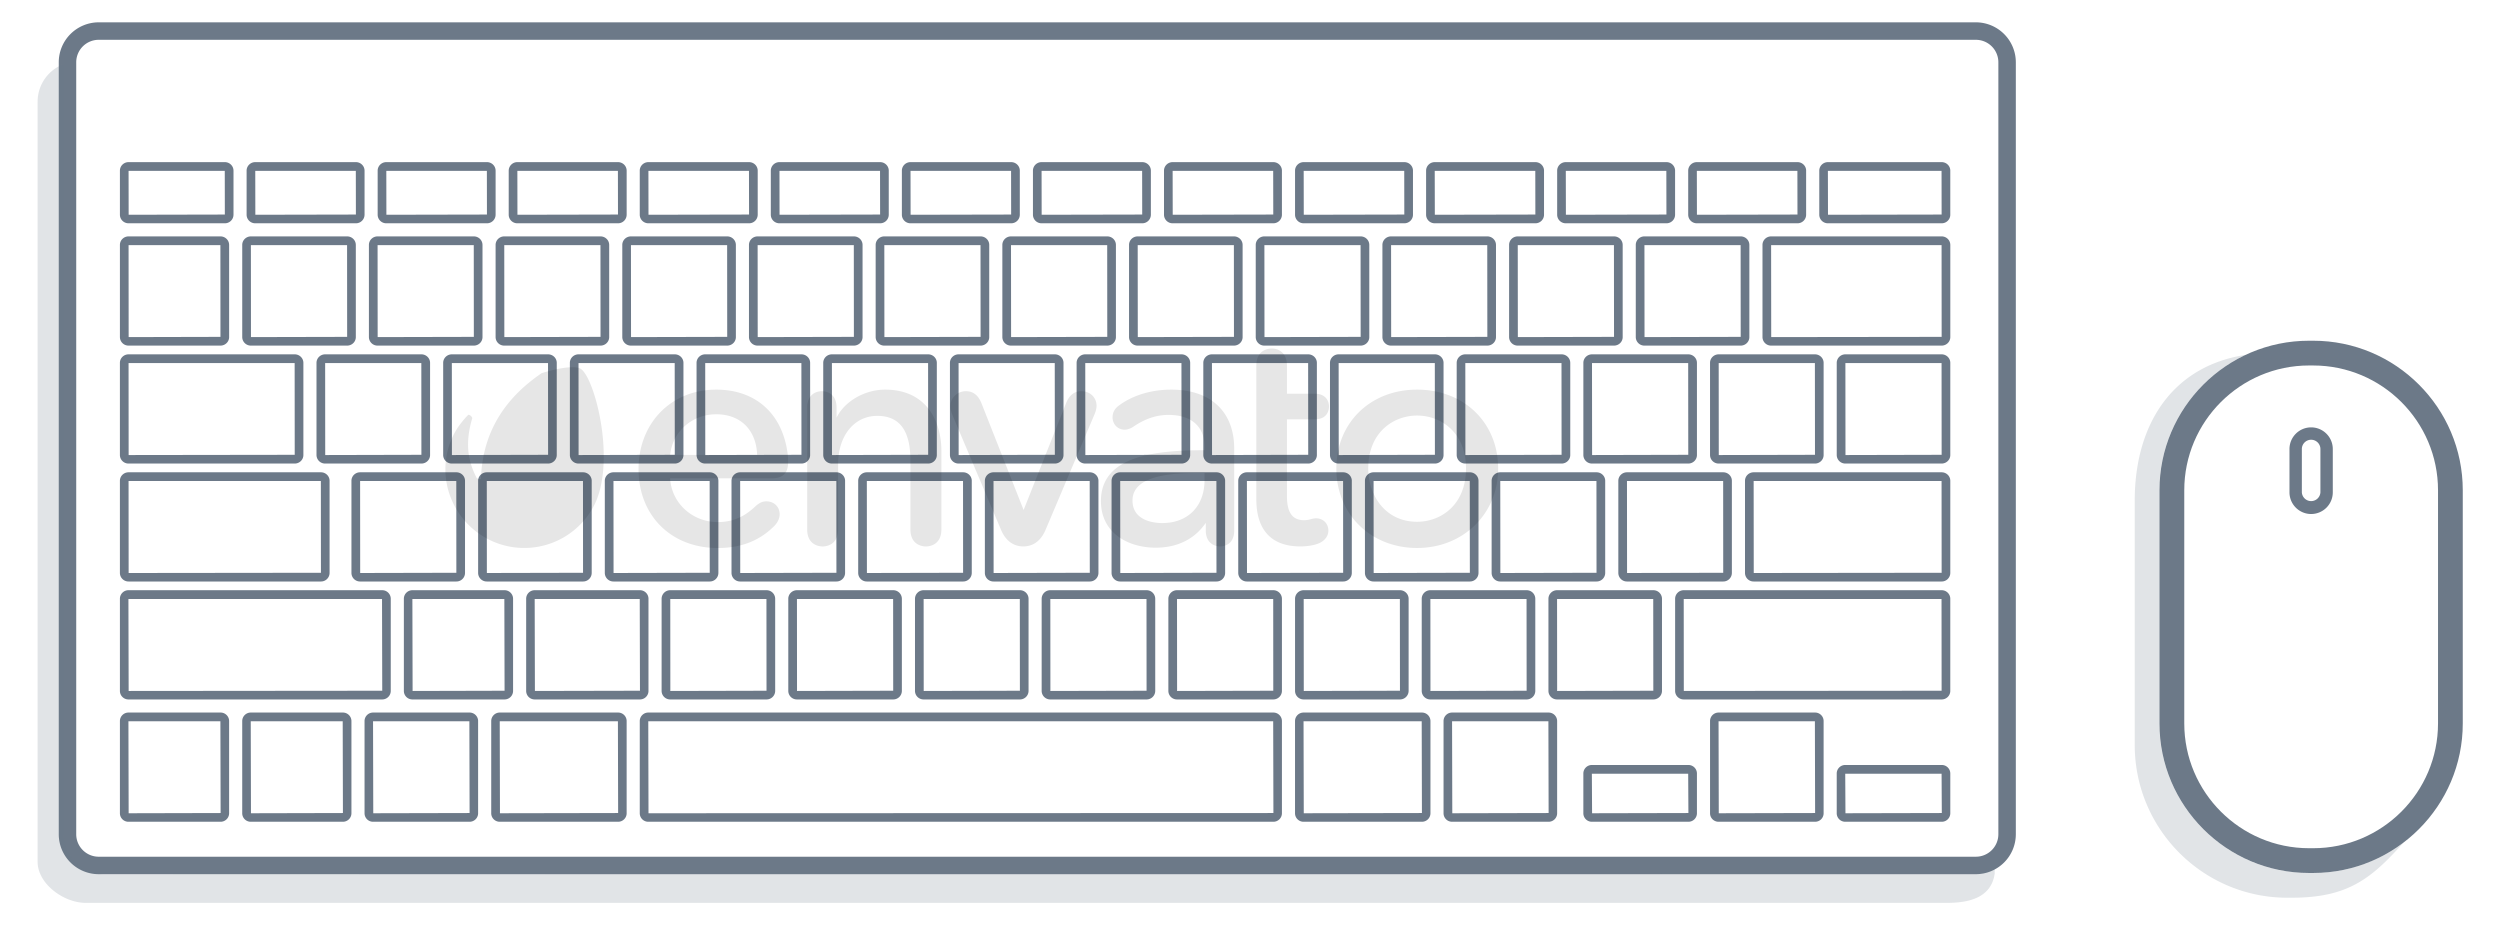 <svg xmlns="http://www.w3.org/2000/svg" width="235" height="87"><path fill="#6C7988" d="M217.439 82.061h-.388c-7.752 0-14.061-6.307-14.061-14.059V46.088c0-7.752 6.309-14.06 14.061-14.06h.388c7.754 0 14.061 6.307 14.061 14.06v21.914c0 7.752-6.307 14.059-14.061 14.059zm-.386-47.706c-6.469 0-11.732 5.263-11.732 11.732v21.914c0 6.47 5.265 11.731 11.732 11.731h.389c6.47 0 11.732-5.263 11.732-11.731V46.088c0-6.47-5.264-11.732-11.732-11.732l-.389-.001z"/><path fill="#6C7988" d="M217.246 48.318a2.039 2.039 0 01-2.035-2.037v-4.072c0-1.123.913-2.036 2.035-2.036 1.123 0 2.036.913 2.036 2.036v4.072a2.039 2.039 0 01-2.036 2.037zm0-6.982a.874.874 0 00-.872.873v4.072a.874.874 0 001.745 0v-4.072a.873.873 0 00-.873-.873z"/><path fill="#6C7988" d="M217.439 82.061h-.388c-7.752 0-14.061-6.307-14.061-14.059V46.088c0-5.623 3.319-10.483 8.1-12.729-6.893 1.055-10.426 6.523-10.426 13.709v22.957c0 7.933 6.431 14.363 14.362 14.363h.363c5.219 0 7.445-1.699 10.558-5.203a13.985 13.985 0 01-8.508 2.876z" opacity=".2"/><path fill="#6C7988" d="M189.488 5.854v72.565a3.76 3.76 0 01-3.756 3.755H9.277a3.758 3.758 0 01-3.754-3.755V5.854a3.76 3.76 0 013.754-3.755h176.458a3.76 3.76 0 013.753 3.755zM7.165 78.419c0 1.165.947 2.112 2.112 2.112h176.458a2.114 2.114 0 002.111-2.112V5.854a2.114 2.114 0 00-2.111-2.112H9.277a2.114 2.114 0 00-2.112 2.112v72.565z"/><path fill="#6C7988" d="M120.501 67.781v8.664a.801.801 0 01-.801.801H60.938a.8.8 0 01-.8-.801v-8.664c0-.441.359-.801.8-.801H119.7c.443 0 .801.36.801.801zm-59.563.021l.021 8.644 58.742-.021-.021-8.623H60.938zm-39.401-.021v8.664a.802.802 0 01-.8.801h-8.665a.8.8 0 01-.8-.801v-8.664c0-.441.359-.801.8-.801h8.665c.441 0 .8.36.8.801zm-9.465.021l.021 8.644 8.645-.021-.021-8.623h-8.645zm24.659-11.52v8.667a.802.802 0 01-.801.799H12.072a.8.8 0 01-.8-.799v-8.667c0-.44.359-.802.8-.802H35.93c.442 0 .801.362.801.802zm-24.659.023l.021 8.646 23.838-.022-.021-8.623H12.072v-.001zm20.963 11.476v8.664a.802.802 0 01-.8.801H23.57a.8.8 0 01-.801-.801v-8.664c0-.441.359-.801.801-.801h8.665c.441 0 .8.36.8.801zm-9.465.021l.021 8.644 8.644-.021-.021-8.623H23.57zm24.659-11.52v8.667a.801.801 0 01-.8.799h-8.665a.8.8 0 01-.801-.799v-8.667c0-.44.359-.802.801-.802h8.665c.441 0 .8.362.8.802zm-9.465.023l.021 8.646 8.645-.022-.021-8.623h-8.645v-.001zm34.103-.023v8.667a.808.808 0 01-.814.799h-9.048a.806.806 0 01-.814-.799v-8.667a.81.81 0 01.814-.802h9.048a.81.81 0 01.814.802zm-9.862.023l.007 8.646 9.041-.022-.007-8.623h-9.041v-.001zm21.77-.023v8.667a.808.808 0 01-.814.799h-9.048a.806.806 0 01-.814-.799v-8.667c0-.44.366-.802.814-.802h9.048a.81.81 0 01.814.802zm-9.862.023l.007 8.646 9.041-.022-.007-8.623h-9.041v-.001zm21.771-.023v8.667a.808.808 0 01-.814.799h-9.048a.806.806 0 01-.813-.799v-8.667a.81.81 0 01.813-.802h9.048a.81.81 0 01.814.802zm-9.863.023l.008 8.646 9.041-.022-.007-8.623h-9.042v-.001zm21.771-.023v8.667a.808.808 0 01-.814.799H98.73a.806.806 0 01-.814-.799v-8.667a.81.81 0 01.814-.802h9.048a.81.81 0 01.814.802zm-9.862.023l.007 8.646 9.041-.022-.007-8.623H98.73v-.001zm21.771-.023v8.667a.809.809 0 01-.813.799h-9.048a.806.806 0 01-.814-.799v-8.667a.81.81 0 01.814-.802h9.048a.81.81 0 01.813.802zm-9.862.023l.008 8.646 9.041-.022-.006-8.623h-9.043v-.001zm21.771-.023v8.667a.81.81 0 01-.814.799h-9.049a.807.807 0 01-.813-.799v-8.667a.81.81 0 01.813-.802h9.049c.448 0 .814.362.814.802zm-9.863.023l.008 8.646 9.041-.022-.008-8.623h-9.041v-.001zm21.771-.023v8.667a.808.808 0 01-.814.799h-9.049a.806.806 0 01-.813-.799v-8.667c0-.44.363-.802.813-.802h9.049a.81.81 0 01.814.802zm-9.863.023l.008 8.646 9.041-.022-.008-8.623h-9.041v-.001zm21.772-.023v8.667a.808.808 0 01-.813.799h-9.048a.806.806 0 01-.813-.799v-8.667a.81.81 0 01.813-.802h9.048a.81.81 0 01.813.802zm-9.863.023l.008 8.646 9.04-.022-.008-8.623h-9.04v-.001zm-66.926-11.11v8.664a.81.81 0 01-.814.802h-9.048a.808.808 0 01-.814-.802v-8.664c0-.441.365-.799.814-.799h9.048c.448 0 .814.358.814.799zm-9.863.022l.007 8.645 9.042-.021-.007-8.624h-9.042zm21.771-.022v8.664a.809.809 0 01-.814.802h-9.048a.808.808 0 01-.814-.802v-8.664c0-.441.365-.799.814-.799h9.048c.448 0 .814.358.814.799zm-9.863.022l.007 8.645 9.042-.021-.007-8.624h-9.042zm21.771-.022v8.664a.81.81 0 01-.814.802h-9.049a.808.808 0 01-.814-.802v-8.664c0-.441.366-.799.814-.799h9.049c.449 0 .814.358.814.799zm-9.862.022l.008 8.645 9.041-.021-.008-8.624h-9.041zm21.771-.022v8.664a.81.81 0 01-.814.802H105.3a.808.808 0 01-.813-.802v-8.664c0-.441.365-.799.813-.799h9.049c.448 0 .814.358.814.799zm-9.863.022l.008 8.645 9.041-.021-.007-8.624H105.3zm21.77-.022v8.664a.808.808 0 01-.813.802h-9.048a.808.808 0 01-.814-.802v-8.664c0-.441.365-.799.814-.799h9.048c.449 0 .813.358.813.799zm-9.861.022l.008 8.645 9.04-.021-.007-8.624h-9.041zm21.77-.022v8.664a.809.809 0 01-.813.802h-9.049a.807.807 0 01-.813-.802v-8.664c0-.441.364-.799.813-.799h9.049c.447 0 .813.358.813.799zm-9.862.022l.008 8.645 9.041-.021-.008-8.624h-9.041zm21.772-.022v8.664a.809.809 0 01-.814.802h-9.049a.808.808 0 01-.813-.802v-8.664c0-.441.364-.799.813-.799h9.049c.448 0 .814.358.814.799zm-9.864.022l.008 8.645 9.04-.021-.007-8.624h-9.041zm21.771-.022v8.664a.808.808 0 01-.813.802h-9.047a.807.807 0 01-.813-.802v-8.664c0-.441.364-.799.813-.799h9.047c.449 0 .813.358.813.799zm-9.86.022l.008 8.645 9.039-.021-.006-8.624h-9.041zm30.392-.022v8.664a.809.809 0 01-.814.802h-17.671a.808.808 0 01-.813-.802v-8.664c0-.441.365-.799.813-.799h17.671c.449 0 .814.358.814.799zm-18.485.022l.009 8.645 17.662-.021-.007-8.624h-17.664zM99.969 34.108v8.666c0 .441-.365.8-.813.8h-9.049a.808.808 0 01-.813-.8v-8.666c0-.441.365-.8.813-.8h9.049c.448 0 .813.359.813.8zm-9.863.021l.007 8.645 9.042-.022-.008-8.623h-9.041zm21.771-.021v8.666c0 .441-.365.8-.814.8h-9.048a.808.808 0 01-.813-.8v-8.666c0-.441.365-.8.813-.8h9.048c.449 0 .814.359.814.8zm-9.862.021l.008 8.645 9.04-.022-.007-8.623h-9.041zm21.771-.021v8.666c0 .441-.365.8-.813.8h-9.049a.808.808 0 01-.813-.8v-8.666c0-.441.365-.8.813-.8h9.049c.448 0 .813.359.813.8zm-9.863.021l.008 8.645 9.042-.022-.008-8.623h-9.042zm21.77-.021v8.666c0 .441-.364.8-.813.8h-9.049a.808.808 0 01-.813-.8v-8.666c0-.441.364-.8.813-.8h9.049c.449 0 .813.359.813.8zm-9.861.021l.008 8.645 9.041-.022-.008-8.623h-9.041zm21.772-.021v8.666c0 .441-.364.8-.813.8h-9.049a.808.808 0 01-.813-.8v-8.666c0-.441.364-.8.813-.8h9.049c.447 0 .813.359.813.8zm-9.864.021l.008 8.645 9.041-.022-.008-8.623h-9.041zm21.772-.021v8.666c0 .441-.365.8-.813.8h-9.05a.808.808 0 01-.813-.8v-8.666c0-.441.364-.8.813-.8h9.05c.447 0 .813.359.813.8zm-9.864.021l.009 8.645 9.04-.022-.008-8.623h-9.041zm21.772-.021v8.666c0 .441-.365.8-.813.8h-9.051a.808.808 0 01-.813-.8v-8.666c0-.441.365-.8.813-.8h9.051c.448 0 .813.359.813.8zm-9.863.021l.008 8.645 9.043-.022-.008-8.623h-9.043zm21.771-.021v8.666c0 .441-.365.8-.814.8h-9.047a.808.808 0 01-.814-.8v-8.666c0-.441.365-.8.814-.8h9.047c.449 0 .814.359.814.8zm-9.861.021l.008 8.645 9.039-.022-.007-8.623h-9.04zm-133.04-.021v8.666c0 .441-.365.8-.814.8h-9.048a.808.808 0 01-.814-.8v-8.666c0-.441.365-.8.814-.8h9.048c.449 0 .814.359.814.8zm-9.863.021l.007 8.645 9.041-.022-.007-8.623h-9.041zm-2.046-.021v8.666c0 .441-.365.8-.814.8H12.085a.808.808 0 01-.814-.8v-8.666c0-.441.365-.8.814-.8h15.619c.449 0 .814.359.814.8zm-16.433.021l.007 8.645 15.612-.022-.007-8.623H12.085zm18.896 11.066v8.664a.809.809 0 01-.813.802H12.085a.808.808 0 01-.814-.802v-8.664c0-.441.365-.799.814-.799h18.083c.449 0 .813.358.813.799zm-18.896.022l.007 8.645 18.076-.021-.007-8.624H12.085zm40.25-11.109v8.666c0 .441-.365.8-.814.8h-9.048a.808.808 0 01-.814-.8v-8.666c0-.441.365-.8.814-.8h9.048c.449 0 .814.359.814.8zm-9.862.021l.007 8.645 9.041-.022-.007-8.623h-9.041zm21.771-.021v8.666c0 .441-.366.8-.814.8h-9.048a.808.808 0 01-.814-.8v-8.666c0-.441.365-.8.814-.8h9.048c.448 0 .814.359.814.8zm-9.863.021l.007 8.645 9.042-.022-.008-8.623h-9.041zM43.712 45.195v8.664a.81.81 0 01-.815.802H33.85a.808.808 0 01-.814-.802v-8.664c0-.441.365-.799.814-.799h9.047c.449 0 .815.358.815.799zm-9.862.022l.007 8.645 9.041-.021-.006-8.624H33.85zm21.77-.022v8.664a.809.809 0 01-.814.802h-9.047a.809.809 0 01-.815-.802v-8.664c0-.441.366-.799.815-.799h9.047c.449 0 .814.358.814.799zm-9.862.022l.007 8.645 9.041-.021-.006-8.624h-9.042zm21.77-.022v8.664a.809.809 0 01-.813.802h-9.049a.808.808 0 01-.814-.802v-8.664c0-.441.366-.799.814-.799h9.049c.449 0 .813.358.813.799zm-9.862.022l.008 8.645 9.041-.021-.007-8.624h-9.042zm18.486-11.109v8.666c0 .441-.366.8-.815.8H66.29a.808.808 0 01-.814-.8v-8.666c0-.441.365-.8.814-.8h9.047c.45 0 .815.359.815.8zm-9.862.021l.006 8.645 9.041-.022-.007-8.623h-9.04zm21.771-.021v8.666c0 .441-.365.8-.814.8h-9.048a.809.809 0 01-.815-.8v-8.666c0-.441.366-.8.815-.8h9.048c.448 0 .814.359.814.8zm-9.862.021l.007 8.645 9.041-.022-.007-8.623h-9.041zm2.881-11.108v8.666c0 .441-.366.8-.815.8h-9.048a.808.808 0 01-.814-.8v-8.666c0-.441.365-.8.814-.8h9.048c.449 0 .815.359.815.8zm-9.863.021l.007 8.645 9.041-.021-.007-8.624h-9.041zm21.771-.021v8.666c0 .441-.365.8-.814.8h-9.048a.808.808 0 01-.814-.8v-8.666c0-.441.365-.8.814-.8h9.048c.45 0 .814.359.814.8zm-9.862.021l.007 8.645 9.042-.021-.007-8.624h-9.042zm21.77-.021v8.666c0 .441-.365.8-.814.8h-9.048a.808.808 0 01-.813-.8v-8.666c0-.441.365-.8.813-.8h9.048c.449 0 .814.359.814.8zm-9.862.021l.008 8.645 9.041-.021-.007-8.624h-9.042zm21.771-.021v8.666c0 .441-.366.8-.814.8h-9.048a.807.807 0 01-.813-.8v-8.666c0-.441.365-.8.813-.8h9.048c.448 0 .814.359.814.8zm-9.862.021l.008 8.645 9.04-.021-.007-8.624h-9.041zm21.77-.021v8.666c0 .441-.365.8-.814.8h-9.047a.807.807 0 01-.813-.8v-8.666c0-.441.364-.8.813-.8h9.047c.451 0 .814.359.814.8zm-9.861.021l.008 8.645 9.041-.021-.008-8.624h-9.041zm21.77-.021v8.666c0 .441-.365.8-.813.8h-9.049a.808.808 0 01-.813-.8v-8.666c0-.441.365-.8.813-.8h9.049c.448 0 .813.359.813.8zm-9.862.021l.008 8.645 9.041-.021-.008-8.624h-9.041zm21.771-.021v8.666c0 .441-.366.8-.814.8h-9.049a.808.808 0 01-.813-.8v-8.666c0-.441.363-.8.813-.8h9.049c.448 0 .814.359.814.8zm-9.863.021l.008 8.645 9.041-.021-.008-8.624h-9.041zm21.771-.021v8.666c0 .441-.365.8-.814.8h-9.049a.808.808 0 01-.813-.8v-8.666c0-.441.364-.8.813-.8h9.049c.449 0 .814.359.814.8zm-9.863.021l.008 8.645 9.041-.021-.007-8.624h-9.042zm28.752-.021v8.666c0 .441-.365.8-.814.8h-16.027a.808.808 0 01-.813-.8v-8.666c0-.441.365-.8.813-.8h16.027c.449 0 .814.359.814.8zm-16.844.021l.009 8.645 16.021-.021-.007-8.624h-16.023zm-144.947-.021v8.666c0 .441-.365.8-.814.8h-8.637a.808.808 0 01-.814-.8v-8.666c0-.441.365-.8.814-.8h8.637c.449 0 .814.359.814.8zm-9.452.021l.007 8.645 8.63-.021-.006-8.624h-8.631zm21.361-.021v8.666c0 .441-.365.8-.814.8h-9.048a.808.808 0 01-.814-.8v-8.666c0-.441.366-.8.814-.8h9.048c.449 0 .814.359.814.8zm-9.863.021l.007 8.645 9.041-.021-.007-8.624h-9.041zm21.771-.021v8.666c0 .441-.365.8-.814.8h-9.048a.808.808 0 01-.814-.8v-8.666c0-.441.365-.8.814-.8h9.048c.449 0 .814.359.814.8zm-9.862.021l.007 8.645 9.041-.021-.007-8.624h-9.041zm21.771-.021v8.666c0 .441-.365.8-.814.8H47.4a.808.808 0 01-.814-.8v-8.666c0-.441.365-.8.814-.8h9.048c.449 0 .815.359.815.8zm-9.863.021l.007 8.645 9.042-.021-.007-8.624H47.4zm21.771-.021v8.666c0 .441-.366.8-.814.8h-9.048a.808.808 0 01-.814-.8v-8.666c0-.441.365-.8.814-.8h9.048c.449 0 .814.359.814.8zm-9.862.021l.007 8.645 9.041-.021-.007-8.624h-9.041zm-37.361-7.001v4.147a.808.808 0 01-.814.801h-9.048a.808.808 0 01-.814-.801v-4.147c0-.441.365-.801.814-.801h9.048c.449 0 .814.359.814.801zm-9.863.021l.007 4.126 9.042-.02-.007-4.106h-9.042zm22.182-.021v4.147a.808.808 0 01-.814.801h-9.458a.808.808 0 01-.814-.801v-4.147c0-.441.365-.801.814-.801h9.458c.449 0 .814.359.814.801zm-10.273.021l.007 4.126 9.452-.02-.007-4.106h-9.452zm22.592-.021v4.147a.808.808 0 01-.814.801h-9.458a.808.808 0 01-.814-.801v-4.147c0-.441.365-.801.814-.801h9.458c.449 0 .814.359.814.801zm-10.273.021l.007 4.126 9.452-.02-.007-4.106h-9.452zm22.592-.021v4.147a.808.808 0 01-.814.801h-9.458a.808.808 0 01-.814-.801v-4.147a.81.81 0 01.814-.801h9.458c.449 0 .814.359.814.801zm-10.273.021l.007 4.126 9.451-.02-.007-4.106h-9.451zm22.592-.021v4.147a.808.808 0 01-.814.801h-9.459a.808.808 0 01-.814-.801v-4.147c0-.441.365-.801.814-.801h9.459c.449 0 .814.359.814.801zm-10.273.021l.007 4.126 9.452-.02-.007-4.106h-9.452zm22.592-.021v4.147a.808.808 0 01-.814.801H73.27a.808.808 0 01-.814-.801v-4.147a.81.81 0 01.814-.801h9.459c.449 0 .814.359.814.801zm-10.272.021l.007 4.126 9.452-.02-.007-4.106h-9.452zm22.591-.021v4.147a.808.808 0 01-.814.801h-9.459a.807.807 0 01-.813-.801v-4.147c0-.441.365-.801.813-.801h9.459c.45 0 .814.359.814.801zm-10.273.021l.008 4.126 9.451-.02-.007-4.106h-9.452zm22.593-.021v4.147a.808.808 0 01-.813.801H97.91a.807.807 0 01-.813-.801v-4.147c0-.441.365-.801.813-.801h9.459c.447 0 .813.359.813.801zm-10.273.021l.007 4.126 9.452-.02-.007-4.106h-9.452zm22.592-.021v4.147a.809.809 0 01-.813.801h-9.459a.807.807 0 01-.813-.801v-4.147c0-.441.365-.801.813-.801h9.459c.447 0 .813.359.813.801zm-10.273.021l.008 4.126 9.452-.02-.008-4.106h-9.452zm22.592-.021v4.147a.808.808 0 01-.814.801h-9.459a.808.808 0 01-.813-.801v-4.147c0-.441.365-.801.813-.801h9.459c.449 0 .814.359.814.801zm-10.273.021l.008 4.126 9.451-.02-.007-4.106h-9.452zm22.592-.021v4.147a.808.808 0 01-.813.801h-9.46a.808.808 0 01-.813-.801v-4.147c0-.441.365-.801.813-.801h9.46c.447 0 .813.359.813.801zm-10.274.021l.009 4.126 9.451-.02-.007-4.106h-9.453zm22.593-.021v4.147a.808.808 0 01-.813.801h-9.459a.807.807 0 01-.813-.801v-4.147c0-.441.363-.801.813-.801h9.459c.448 0 .813.359.813.801zm-10.272.021l.008 4.126 9.451-.02-.008-4.106h-9.451zm22.591-.021v4.147a.808.808 0 01-.814.801h-9.459a.808.808 0 01-.813-.801v-4.147c0-.441.363-.801.813-.801h9.459c.449 0 .814.359.814.801zm-10.273.021l.008 4.126 9.451-.02-.007-4.106h-9.452zm23.824-.021v4.147a.808.808 0 01-.814.801h-10.689a.807.807 0 01-.813-.801v-4.147c0-.441.365-.801.813-.801h10.689c.449 0 .814.359.814.801zm-11.505.021l.009 4.126 10.682-.02-.007-4.106h-10.684zm11.505 40.22v8.667a.808.808 0 01-.814.799h-24.24a.806.806 0 01-.813-.799v-8.667a.81.81 0 01.813-.802h24.24a.81.81 0 01.814.802zm-25.057.023l.008 8.646 24.234-.022-.008-8.623h-24.234v-.001zm-97.313-.023v8.667a.802.802 0 01-.801.799H50.26a.8.8 0 01-.801-.799v-8.667c0-.44.359-.802.801-.802h9.897c.442 0 .801.362.801.802zm-10.697.023l.021 8.646 9.876-.022-.021-8.623h-9.876v-.001zm-5.318 11.476v8.664a.802.802 0 01-.8.801h-9.076a.8.8 0 01-.8-.801v-8.664c0-.441.359-.801.8-.801h9.076c.441 0 .8.36.8.801zm-9.876.021l.021 8.644 9.055-.021-.021-8.623h-9.055zm23.838-.021v8.664a.802.802 0 01-.8.801H46.976a.8.8 0 01-.801-.801v-8.664c0-.441.36-.801.801-.801h11.129c.441 0 .8.36.8.801zm-11.929.021l.021 8.644 11.108-.021-.021-8.623H46.976zm99.395-.021v8.664a.802.802 0 01-.801.801h-9.075a.801.801 0 01-.802-.801v-8.664c0-.441.358-.801.802-.801h9.075c.442 0 .801.36.801.801zm-9.876.021l.021 8.644 9.055-.021-.021-8.623h-9.055zm34.925-.021v8.664a.8.8 0 01-.801.801h-9.075a.8.8 0 01-.8-.801v-8.664a.8.8 0 01.8-.801h9.075a.8.8 0 01.801.801zm-9.876.021l.021 8.644 9.056-.021-.021-8.623h-9.056zm-2.032 4.907v3.736a.802.802 0 01-.801.801h-9.076a.8.8 0 01-.8-.801v-3.736c0-.441.358-.801.8-.801h9.076c.441 0 .801.36.801.801zm-9.877.02l.021 3.717 9.055-.021-.021-3.695h-9.055zm33.693-.02v3.736a.802.802 0 01-.801.801h-9.075a.8.8 0 01-.8-.801v-3.736a.8.8 0 01.8-.801h9.075c.442 0 .801.36.801.801zm-9.876.02l.021 3.717 9.057-.021-.021-3.695h-9.057zm-38.989-4.948v8.664a.802.802 0 01-.801.801h-11.129a.8.8 0 01-.801-.801v-8.664c0-.441.358-.801.801-.801h11.129c.442 0 .801.36.801.801zm-11.93.021l.021 8.644 11.107-.021-.021-8.623h-11.107z"/><path fill="#6C7988" d="M5.999 78.419a3.76 3.76 0 003.755 3.755l176.323-.063c.452 0 1.021-.312 1.424-.459v.464c-.319 2.272-2.416 2.754-4.485 2.754H8.057c-2.07 0-4.521-1.794-4.521-3.864V9.549A3.758 3.758 0 016 6.028l-.001 72.391z" opacity=".2"/><path d="M54.556 34.65c-.498-.277-1.925-.106-3.64.426-3.001 2.051-5.533 5.072-5.71 9.924-.032.117-.328-.014-.386-.049-.811-1.554-1.131-3.192-.455-5.551.125-.21-.287-.469-.361-.394-.149.146-.769.807-1.18 1.521-2.037 3.536-.704 8.067 2.861 10.049a7.389 7.389 0 0010.053-2.865c2.297-4.109.164-12.308-1.182-13.061zm12.764 1.975c-4.23 0-7.297 3.145-7.297 7.472 0 4.367 3.062 7.416 7.444 7.416 2.214 0 3.967-.693 5.359-2.117.417-.451.462-.885.462-1.049 0-.707-.525-1.221-1.248-1.221-.365 0-.67.139-1.021.461-.789.734-1.827 1.488-3.553 1.488-2.399 0-4.35-1.803-4.473-4.113h9.548c1.039 0 1.541-.488 1.541-1.484 0-.295 0-.506-.057-.926-.517-3.709-3.022-5.927-6.705-5.927zm0 2.317c2.29 0 3.762 1.465 3.853 3.821h-8.177c.214-2.183 2.06-3.821 4.324-3.821zm15.879-2.317c-1.92 0-3.819 1.105-4.563 2.639v-.95c0-1.465-1.138-1.542-1.366-1.542-.674 0-1.395.407-1.395 1.542v11.448c0 1.525 1.212 1.605 1.453 1.605.242 0 1.455-.078 1.455-1.605v-6.136c0-2.67 1.513-4.534 3.68-4.534 2.097 0 3.117 1.374 3.117 4.207v6.463c0 1.525 1.211 1.605 1.453 1.605.245 0 1.457-.078 1.457-1.605v-7.374c0-2.788-1.389-5.763-5.291-5.763zm18.45.147c-.674 0-1.158.392-1.451 1.164L96.22 47.941l-3.951-10.005c-.304-.783-.791-1.164-1.476-1.164-.804 0-1.453.629-1.453 1.393 0 .194.021.439.181.828l4.569 10.794c.549 1.303 1.443 1.576 2.101 1.576.658 0 1.556-.273 2.099-1.576l4.601-10.856c.16-.38.185-.66.185-.793-.002-.777-.614-1.366-1.427-1.366zm8.459-.147c-1.863 0-3.594.52-4.881 1.459-.434.299-.646.677-.646 1.148 0 .649.495 1.158 1.129 1.158.277 0 .58-.109.863-.307 1.104-.737 2.143-1.081 3.27-1.081 2.148 0 3.384 1.092 3.384 3.001v.316c-4.827.006-9.74.586-9.74 4.785 0 3.025 2.586 4.379 5.147 4.379 2.037 0 3.666-.807 4.71-2.336v.732c0 1.098.735 1.486 1.366 1.486.133 0 1.305-.043 1.305-1.486V42.18c.003-3.477-2.207-5.555-5.907-5.555zm2.506 7.838h.612v.67c0 2.449-1.563 4.035-3.976 4.035-.657 0-2.795-.156-2.795-2.121.001-2.318 3.516-2.584 6.159-2.584zm10.976-5.049c1.273 0 1.335-.99 1.335-1.188 0-.589-.35-1.217-1.335-1.217h-2.617V34.36c0-1.183-.767-1.601-1.425-1.601-.244 0-1.453.077-1.453 1.601v12.57c0 2.9 1.43 4.434 4.135 4.434.7 0 1.385-.121 1.832-.332.512-.256.805-.674.805-1.152 0-.672-.488-1.158-1.159-1.158-.13 0-.313.031-.519.09a2.28 2.28 0 01-.602.088c-1.103 0-1.614-.723-1.614-2.264v-7.221h2.617v-.001zm9.618-2.789c-4.401 0-7.592 3.121-7.592 7.414 0 2.092.772 4 2.179 5.367 1.393 1.359 3.313 2.104 5.41 2.104 4.343 0 7.621-3.211 7.621-7.471 0-4.295-3.203-7.414-7.618-7.414zm0 12.422c-3.017 0-4.593-2.521-4.593-5.008 0-3.419 2.38-4.977 4.593-4.977s4.596 1.558 4.596 4.977c-.002 3.443-2.383 5.008-4.596 5.008z" opacity=".1"/></svg>